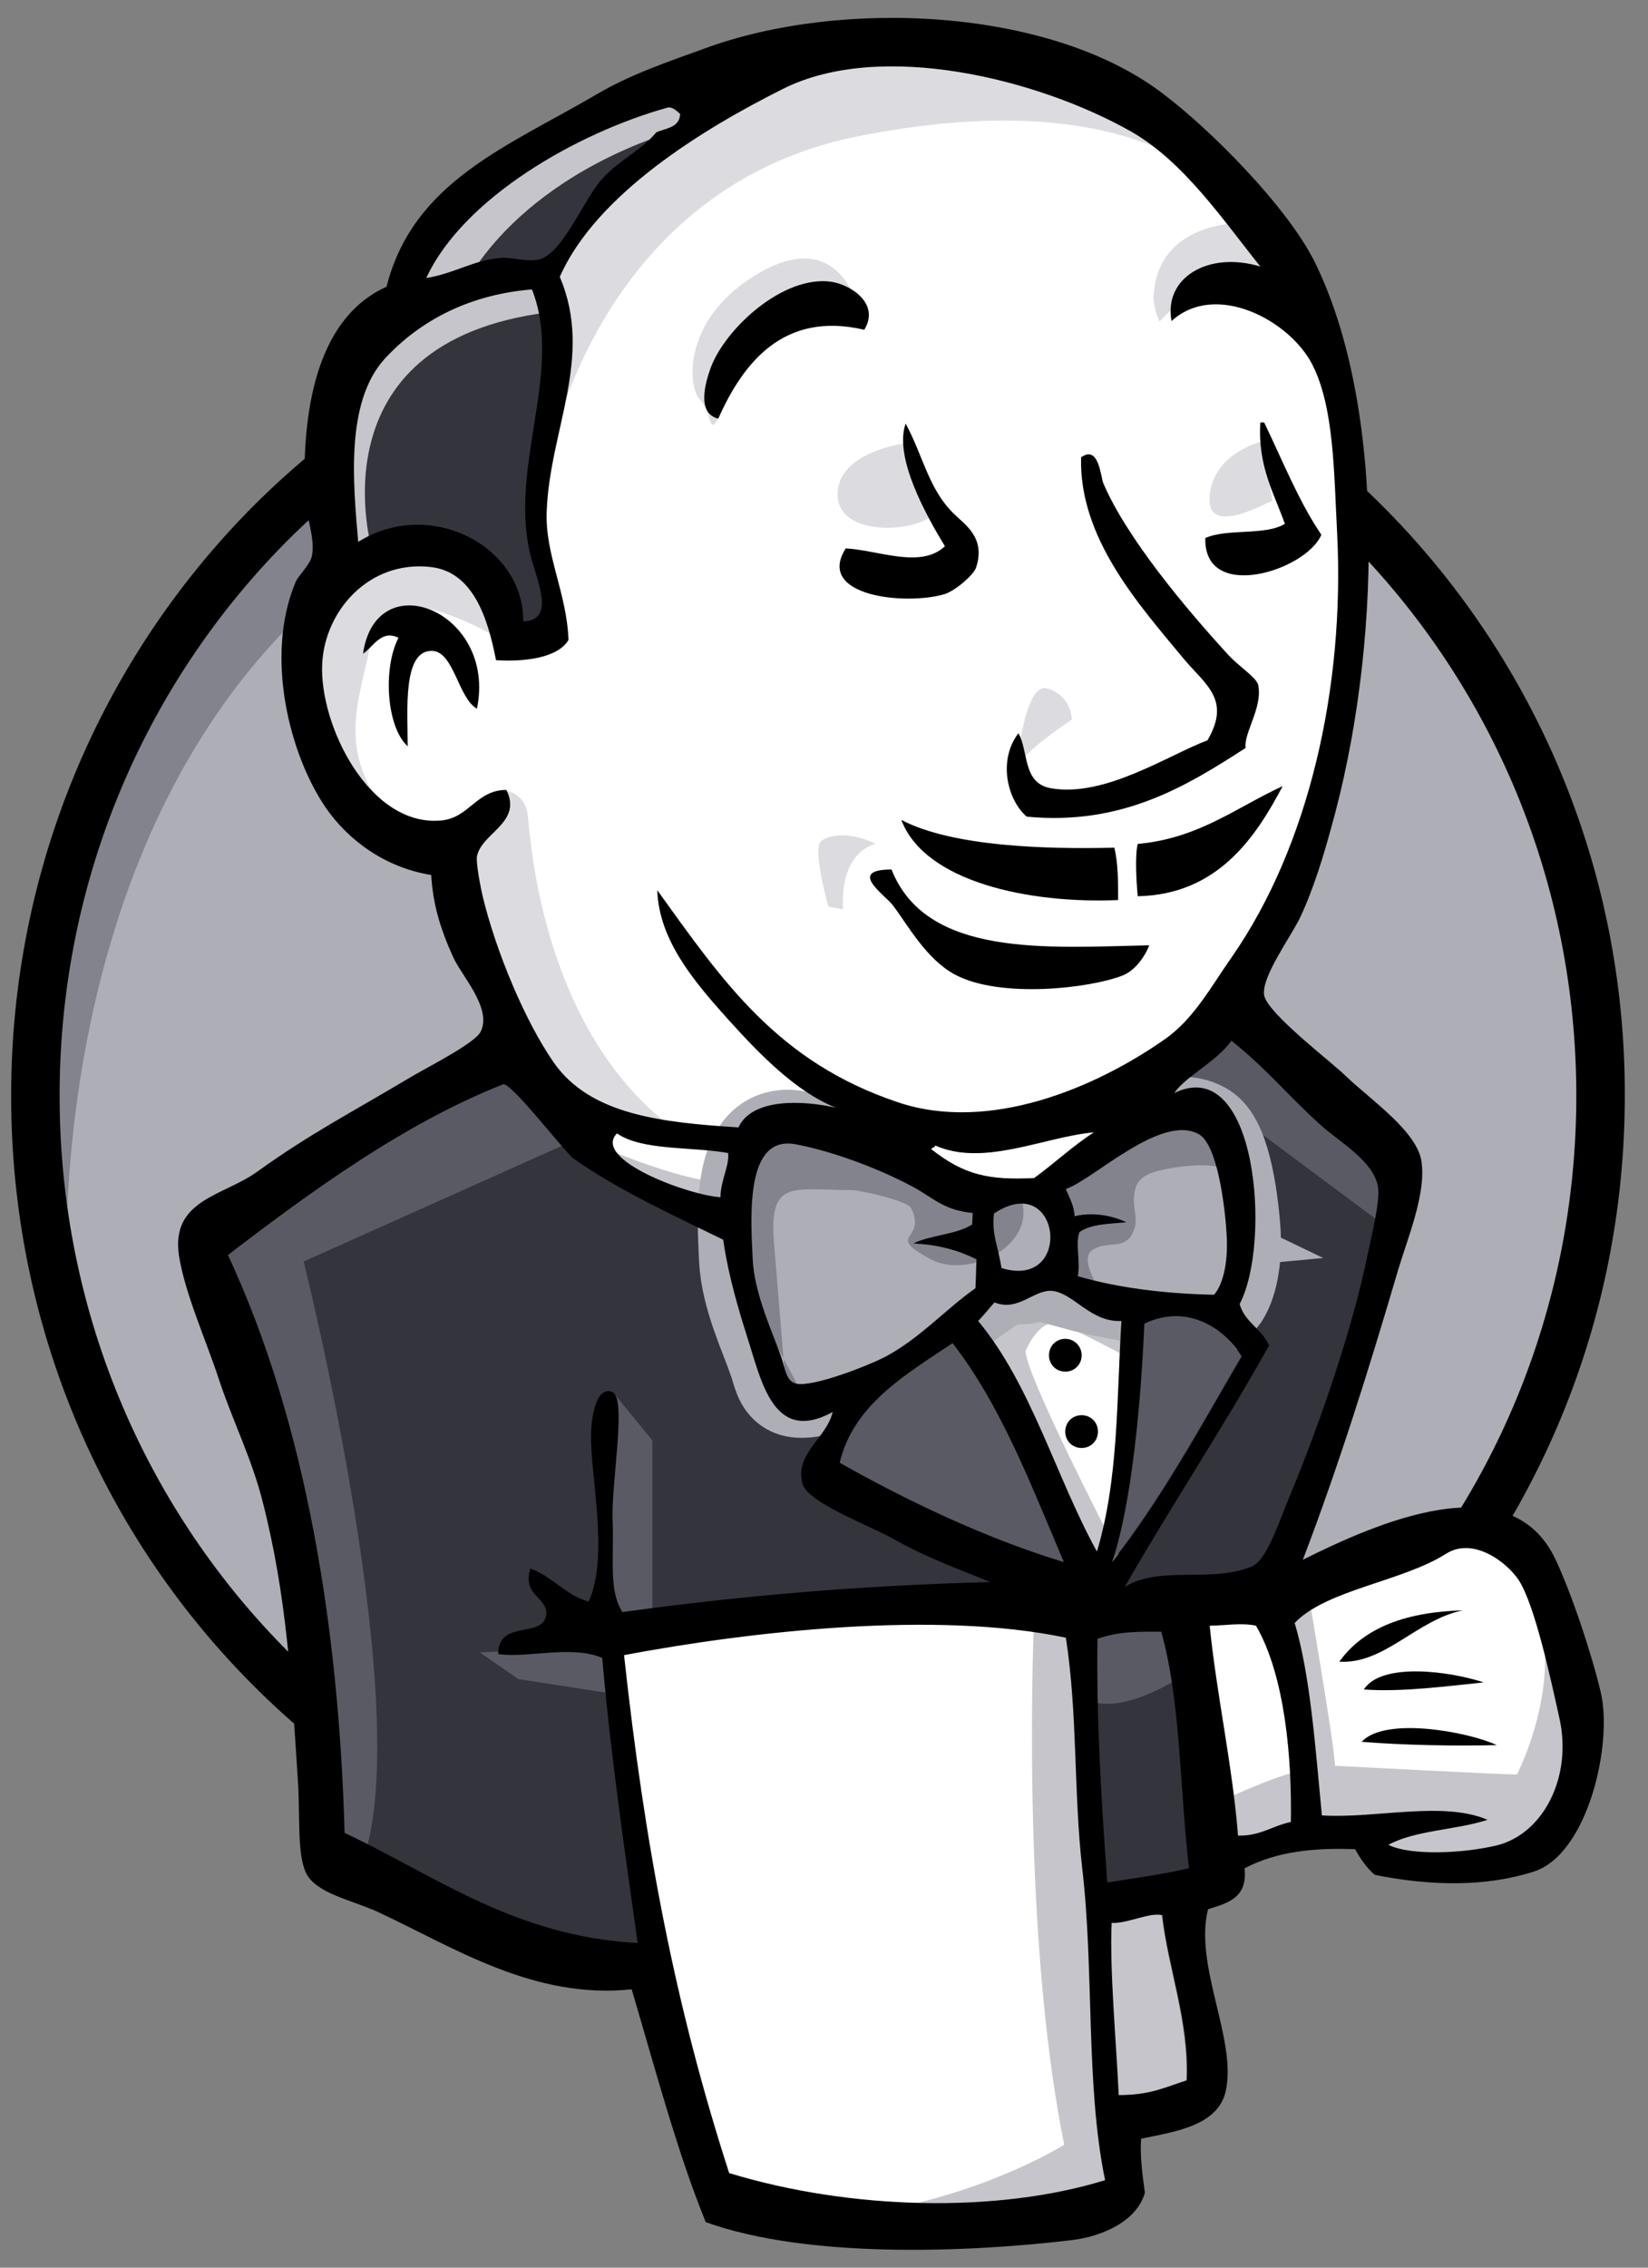 <svg width="48" height="66" viewBox="0 0 48 66" fill="none" xmlns="http://www.w3.org/2000/svg">
<rect x="0" y="0" width="48" height="66" fill="#808080" stroke="none"/>
<g clip-path="url(#clip0_3251_6722)">
<path fill-rule="evenodd" clip-rule="evenodd" d="M46.625 31.812C46.625 44.697 36.422 55.122 23.823 55.122C11.24 55.122 1.021 44.681 1.021 31.812C1.021 18.928 11.224 8.503 23.823 8.503C36.406 8.487 46.625 18.928 46.625 31.812Z" fill="#AEAEB7"/>
<path d="M1.958 37.589C1.958 37.589 0.308 13.28 22.713 12.581L21.142 9.979L8.988 14.057L5.512 18.04L2.466 23.863L0.736 30.639L1.26 35.161" fill="#83838E"/>
<path d="M8.21 15.898C4.212 19.992 1.736 25.64 1.736 31.892C1.736 38.144 4.212 43.793 8.21 47.887C12.209 51.981 17.731 54.504 23.824 54.504C29.917 54.504 35.439 51.981 39.438 47.887C43.437 43.793 45.912 38.144 45.912 31.892C45.912 25.64 43.437 19.992 39.438 15.898C35.439 11.804 29.917 9.281 23.824 9.281C17.731 9.281 12.209 11.82 8.21 15.898ZM7.195 48.871C2.942 44.523 0.324 38.525 0.324 31.892C0.324 25.26 2.958 19.262 7.195 14.914C11.447 10.566 17.334 7.869 23.824 7.869C30.314 7.869 36.201 10.566 40.453 14.914C44.706 19.262 47.34 25.276 47.324 31.892C47.324 38.525 44.69 44.523 40.453 48.871C36.201 53.218 30.314 55.916 23.824 55.916C17.334 55.916 11.447 53.218 7.195 48.871Z" fill="black"/>
<path fill-rule="evenodd" clip-rule="evenodd" d="M33.424 31.94L29.949 32.463L25.252 32.987L22.205 33.066L19.254 32.987L17.001 32.289L15.001 30.115L13.431 25.688L13.081 24.736L11.003 24.038L9.781 22.038L8.908 19.166L9.86 16.643L12.114 15.866L13.938 16.739L14.811 18.643L15.858 18.468L16.207 18.04L15.858 16.04L15.779 13.518L16.302 10.042L16.287 8.059L17.873 5.52L20.65 3.521L25.506 1.442L30.885 2.22L35.582 5.599L37.756 9.075L39.152 11.598L39.501 17.849L38.454 23.229L36.55 28.036L34.725 30.559" fill="white"/>
<path fill-rule="evenodd" clip-rule="evenodd" d="M30.472 46.966L18.048 47.49V49.569L19.095 56.868L18.571 57.471L9.892 54.519L9.289 53.472L8.416 43.666L6.417 37.763L5.988 36.367L12.938 31.591L15.112 30.718L17.016 33.066L18.666 34.542L20.571 35.145L21.443 35.399L22.491 39.921L23.268 40.873L25.267 40.175L23.871 42.873L31.424 46.443L30.472 46.966Z" fill="#34343D"/>
<path fill-rule="evenodd" clip-rule="evenodd" d="M9.892 16.659L12.145 15.881L13.97 16.754L14.842 18.658L15.89 18.484L16.144 17.436L15.62 15.437L16.144 10.661L15.715 8.059L17.286 6.234L20.666 3.536L19.714 2.235L14.938 4.584L12.938 6.154L11.812 8.582L10.082 10.931L9.559 13.707L9.892 16.659Z" fill="#34343D"/>
<path fill-rule="evenodd" clip-rule="evenodd" d="M13.447 8.488C13.447 8.488 14.748 5.282 19.952 3.711C25.157 2.14 20.206 2.585 20.206 2.585L14.557 4.759L12.399 6.933L11.447 8.662L13.447 8.488Z" fill="#C5C5CB"/>
<path fill-rule="evenodd" clip-rule="evenodd" d="M10.844 16.041C10.844 16.041 9.019 9.963 15.969 9.091L15.716 8.043L10.939 9.17L9.543 13.692L9.892 16.644L10.844 16.041Z" fill="#C5C5CB"/>
<path fill-rule="evenodd" clip-rule="evenodd" d="M13.621 24.117L14.764 23.022C14.764 23.022 15.271 23.086 15.367 23.689C15.446 24.292 15.716 29.766 19.445 32.717C19.778 32.987 16.668 32.289 16.668 32.289L13.891 27.941" fill="#DCDCE0"/>
<path fill-rule="evenodd" clip-rule="evenodd" d="M29.599 22.467C29.599 22.467 29.806 19.833 30.504 20.039C31.218 20.245 31.218 20.944 31.218 20.944C31.218 20.944 29.504 22.07 29.599 22.467Z" fill="#DCDCE0"/>
<path d="M36.804 12.835C36.804 12.835 35.376 13.137 35.233 14.406C35.106 15.66 36.804 14.66 37.058 14.581" fill="#DCDCE0"/>
<path d="M26.299 12.914C26.299 12.914 24.395 13.168 24.395 14.39C24.395 15.612 26.568 15.517 27.171 14.993" fill="#DCDCE0"/>
<path fill-rule="evenodd" clip-rule="evenodd" d="M14.495 18.564C14.495 18.564 11.194 16.564 10.845 18.484C10.496 20.389 9.718 21.785 11.369 23.784L10.242 23.435L9.195 20.738L8.846 18.135L10.845 16.057L13.098 16.231L14.399 17.278L14.495 18.564Z" fill="#DCDCE0"/>
<path fill-rule="evenodd" clip-rule="evenodd" d="M16.049 13.089C16.049 13.089 17.525 5.441 24.999 3.965C31.139 2.743 34.376 4.219 35.598 5.615C35.598 5.615 30.124 -0.891 24.919 1.093C19.715 3.092 15.891 6.742 15.97 9.074C16.113 13.089 16.049 13.089 16.049 13.089Z" fill="#DCDCE0"/>
<path fill-rule="evenodd" clip-rule="evenodd" d="M36.202 6.488C36.202 6.488 33.679 6.409 33.6 8.662C33.6 8.662 33.6 9.011 33.774 9.36C33.774 9.36 35.773 7.107 36.979 8.313" fill="#DCDCE0"/>
<path fill-rule="evenodd" clip-rule="evenodd" d="M25.173 9.598C25.173 9.598 24.745 6.139 21.778 8.154C19.873 9.455 20.048 11.28 20.381 11.629C20.73 11.978 20.635 12.677 20.905 12.2C21.175 11.724 21.079 10.153 22.032 9.725C22.999 9.281 24.57 8.789 25.173 9.598Z" fill="#DCDCE0"/>
<path fill-rule="evenodd" clip-rule="evenodd" d="M17 33.066L8.844 36.716C8.844 36.716 12.224 50.172 10.495 54.345L9.273 53.916L9.194 48.791L6.94 39.064L5.988 36.367L14.493 30.638L17 33.066Z" fill="#5A5A65"/>
<path fill-rule="evenodd" clip-rule="evenodd" d="M17.842 40.508L19.001 41.92V47.125H17.604C17.604 47.125 17.43 43.475 17.43 43.047C17.43 42.619 17.604 41.048 17.604 41.048" fill="#5A5A65"/>
<path fill-rule="evenodd" clip-rule="evenodd" d="M17.874 47.916L13.971 48.091L15.097 48.87L17.874 49.299" fill="#5A5A65"/>
<path fill-rule="evenodd" clip-rule="evenodd" d="M31.25 47.046L34.455 46.967L35.233 54.948L31.948 55.393L31.25 47.046Z" fill="#34343D"/>
<path fill-rule="evenodd" clip-rule="evenodd" d="M32.123 47.046L36.979 46.792C36.979 46.792 38.978 41.762 38.978 41.492C38.978 41.222 40.708 34.193 40.708 34.193L36.804 30.115L36.026 29.417L33.948 31.496V39.588L32.123 47.046Z" fill="#34343D"/>
<path fill-rule="evenodd" clip-rule="evenodd" d="M34.281 46.443L31.234 47.046L31.663 49.473C32.789 49.997 34.709 48.601 34.709 48.601" fill="#5A5A65"/>
<path fill-rule="evenodd" clip-rule="evenodd" d="M34.377 31.241L40.454 35.764L40.629 33.685L36.027 29.433L34.377 31.241Z" fill="#5A5A65"/>
<path fill-rule="evenodd" clip-rule="evenodd" d="M20.889 64.152L19.096 56.853L18.207 51.473L18.064 47.475L26.205 47.046H31.266L30.806 56.17L31.584 63.2L31.504 64.501L24.903 65.024L20.889 64.152Z" fill="white"/>
<path fill-rule="evenodd" clip-rule="evenodd" d="M30.124 46.966C30.124 46.966 29.696 55.995 30.997 62.421C30.997 62.421 28.394 64.072 24.57 64.5L31.869 64.246L32.742 63.722L31.695 49.489L31.425 46.443" fill="#C5C5CB"/>
<path fill-rule="evenodd" clip-rule="evenodd" d="M35.391 54.25L38.771 53.298L45.197 52.949L46.15 49.998L44.42 44.872L42.421 44.618L39.644 45.491L36.978 46.792L35.566 46.538L34.455 46.967" fill="white"/>
<path fill-rule="evenodd" clip-rule="evenodd" d="M35.328 52.52C35.328 52.52 37.581 51.473 37.93 51.568L36.978 46.792L38.105 46.363C38.105 46.363 38.883 50.886 38.883 51.393C38.883 51.393 43.738 51.647 44.182 51.647C44.182 51.647 45.23 49.648 44.96 47.569L45.912 50.346L45.991 51.917L44.595 53.996L43.024 54.345L40.422 54.265L39.549 53.139L36.55 53.567L35.598 53.916" fill="#C5C5CB"/>
<path d="M31.917 46.348L30.013 41.492L28.014 38.62C28.014 38.62 28.442 37.398 29.061 37.398H31.06L32.964 38.096L32.79 41.302L31.917 46.348Z" fill="white"/>
<path fill-rule="evenodd" clip-rule="evenodd" d="M32.298 44.698C32.298 44.698 29.871 40.001 29.871 39.319C29.871 39.319 30.299 38.271 30.918 38.541C31.521 38.795 32.822 39.493 32.822 39.493V37.843L29.855 37.24L27.855 37.494L31.251 45.491L31.949 45.57" fill="#C5C5CB"/>
<path d="M21.667 33.241L19.255 32.987L17.002 32.289V33.067L18.113 34.288L21.588 35.859" fill="white"/>
<path fill-rule="evenodd" clip-rule="evenodd" d="M17.795 33.495C17.795 33.495 20.493 34.622 21.349 34.368L21.429 35.415L19.001 34.891L17.525 33.844L17.795 33.495Z" fill="#C5C5CB"/>
<path fill-rule="evenodd" clip-rule="evenodd" d="M35.377 37.7C33.901 37.653 32.568 37.478 31.41 37.161C31.489 36.685 31.346 36.209 31.457 35.875C31.775 35.637 32.33 35.637 32.822 35.59C32.393 35.383 31.806 35.304 31.314 35.415C31.299 35.082 31.156 34.876 31.061 34.622C31.886 34.32 33.837 32.385 34.948 33.035C35.472 33.337 35.694 35.082 35.742 35.939C35.773 36.621 35.662 37.335 35.377 37.7Z" fill="#AEAEB7"/>
<path d="M35.377 37.7C33.901 37.653 32.568 37.478 31.41 37.161C31.489 36.685 31.346 36.209 31.457 35.875C31.775 35.637 32.33 35.637 32.822 35.59C32.393 35.383 31.806 35.304 31.314 35.415C31.299 35.082 31.156 34.876 31.061 34.622C31.886 34.32 33.837 32.385 34.948 33.035C35.472 33.337 35.694 35.082 35.742 35.939C35.773 36.621 35.662 37.335 35.377 37.7Z" stroke="#AEAEB7" stroke-width="3.125" stroke-miterlimit="5"/>
<path fill-rule="evenodd" clip-rule="evenodd" d="M28.331 35.304C28.331 35.415 28.316 35.526 28.316 35.637C27.855 35.938 27.11 35.938 26.602 36.192C27.348 36.224 27.935 36.398 28.442 36.652C28.427 36.938 28.427 37.208 28.411 37.493C27.57 38.065 26.792 38.937 25.808 39.477C25.332 39.731 23.698 40.397 23.19 40.27C22.905 40.207 22.889 39.858 22.762 39.524C22.524 38.81 21.968 37.684 21.921 36.621C21.857 35.272 21.73 33.019 23.174 33.304C24.349 33.526 25.713 34.066 26.618 34.558C27.173 34.859 27.49 35.224 28.331 35.304Z" fill="#AEAEB7"/>
<path d="M28.331 35.304C28.331 35.415 28.316 35.526 28.316 35.637C27.855 35.938 27.11 35.938 26.602 36.192C27.348 36.224 27.935 36.398 28.442 36.652C28.427 36.938 28.427 37.208 28.411 37.493C27.57 38.065 26.792 38.937 25.808 39.477C25.332 39.731 23.698 40.397 23.19 40.27C22.905 40.207 22.889 39.858 22.762 39.524C22.524 38.81 21.968 37.684 21.921 36.621C21.857 35.272 21.73 33.019 23.174 33.304C24.349 33.526 25.713 34.066 26.618 34.558C27.173 34.859 27.49 35.224 28.331 35.304Z" stroke="#AEAEB7" stroke-width="3.125" stroke-miterlimit="5"/>
<path fill-rule="evenodd" clip-rule="evenodd" d="M29.171 36.907C29.044 36.177 28.901 35.971 28.949 35.32C30.901 34.019 31.281 37.557 29.171 36.907Z" fill="#AEAEB7"/>
<path d="M29.171 36.907C29.044 36.177 28.901 35.971 28.949 35.32C30.901 34.019 31.281 37.557 29.171 36.907Z" stroke="#AEAEB7" stroke-width="3.125" stroke-miterlimit="5"/>
<path fill-rule="evenodd" clip-rule="evenodd" d="M32.011 37.493C32.011 37.493 31.408 36.62 31.837 36.367C32.265 36.113 32.709 36.367 32.963 35.938C33.217 35.51 32.963 35.24 33.042 34.716C33.122 34.193 33.566 34.113 33.995 34.018C34.423 33.939 35.645 33.764 35.819 34.193L35.296 32.622L34.248 32.273L30.948 34.177L30.773 35.129V37.033" fill="#83838E"/>
<path fill-rule="evenodd" clip-rule="evenodd" d="M22.888 40.365C22.777 39.017 22.666 37.652 22.555 36.303C22.364 34.288 23.047 34.637 24.792 34.637C25.062 34.637 26.442 34.954 26.537 35.161C27.013 36.129 25.744 35.906 27.077 36.636C28.203 37.255 30.203 36.255 29.743 34.891C29.489 34.589 28.41 34.796 28.029 34.589C27.347 34.24 26.664 33.891 25.998 33.542C25.141 33.098 23.142 32.447 22.221 33.066C19.889 34.653 22.364 38.62 23.205 40.27" fill="#83838E"/>
<path fill-rule="evenodd" clip-rule="evenodd" d="M25.173 9.598C22.809 9.043 21.634 10.582 20.92 12.185C20.286 12.026 20.54 11.153 20.698 10.709C21.127 9.551 22.825 7.996 24.221 8.202C24.808 8.297 25.633 8.852 25.173 9.598Z" fill="black"/>
<path fill-rule="evenodd" clip-rule="evenodd" d="M36.709 12.296H36.82C37.359 13.406 37.819 14.581 38.486 15.564C38.042 16.612 35.058 17.548 35.106 15.66C35.741 15.374 36.852 15.596 37.423 15.247C37.105 14.343 36.629 13.565 36.709 12.296Z" fill="black"/>
<path fill-rule="evenodd" clip-rule="evenodd" d="M26.378 12.328C26.886 13.264 27.045 14.232 27.775 14.946C28.092 15.263 28.727 15.644 28.425 16.532C28.346 16.739 27.822 17.199 27.505 17.294C26.378 17.627 23.744 17.358 24.633 15.961C25.569 16.009 26.823 16.564 27.521 15.898C26.981 15.009 26.029 13.311 26.378 12.328Z" fill="black"/>
<path fill-rule="evenodd" clip-rule="evenodd" d="M36.28 21.769C34.582 22.864 32.694 24.038 29.901 23.768C29.314 23.245 29.076 22.102 29.663 21.341C29.965 21.864 29.774 22.801 30.615 22.943C32.186 23.213 34.027 21.975 35.169 21.547C35.867 20.357 35.106 19.928 34.471 19.167C33.17 17.596 31.424 15.66 31.488 13.312C32.012 12.931 32.059 13.899 32.139 14.073C32.821 15.66 34.519 17.691 35.772 19.056C36.074 19.389 36.581 19.706 36.645 19.928C36.788 20.579 36.217 21.341 36.28 21.769Z" fill="black"/>
<path fill-rule="evenodd" clip-rule="evenodd" d="M13.891 20.626C13.351 20.324 13.224 18.991 12.605 18.944C11.717 18.896 11.875 20.673 11.875 21.721C11.257 21.165 11.146 19.452 11.606 18.563C11.098 18.309 10.86 18.849 10.574 19.023C10.955 16.373 14.478 17.801 13.891 20.626Z" fill="black"/>
<path fill-rule="evenodd" clip-rule="evenodd" d="M37.359 22.88C36.566 24.387 35.455 26.037 33.138 26.085C33.091 25.593 33.059 24.863 33.138 24.562C34.915 24.403 36.01 23.498 37.359 22.88Z" fill="black"/>
<path fill-rule="evenodd" clip-rule="evenodd" d="M26.252 23.863C27.728 24.641 30.457 24.72 32.456 24.672C32.567 25.117 32.567 25.656 32.567 26.196C29.981 26.307 26.934 25.672 26.252 23.863Z" fill="black"/>
<path fill-rule="evenodd" clip-rule="evenodd" d="M25.967 25.307C26.983 27.878 30.505 27.576 33.473 27.513C33.346 27.846 33.06 28.243 32.711 28.386C31.759 28.766 29.141 29.068 27.824 28.37C26.983 27.925 26.443 26.926 25.999 26.339C25.761 26.037 24.666 25.307 25.967 25.307Z" fill="black"/>
<path fill-rule="evenodd" clip-rule="evenodd" d="M36.154 39.477C34.947 41.54 33.805 43.65 32.377 45.459C32.98 43.698 33.234 40.762 33.313 38.525C34.583 37.938 35.646 38.652 36.154 39.477Z" fill="#5A5A65"/>
<path fill-rule="evenodd" clip-rule="evenodd" d="M42.612 46.868C41.263 47.139 40.327 48.442 39.01 48.363C39.74 47.345 40.993 46.916 42.612 46.868Z" fill="black"/>
<path fill-rule="evenodd" clip-rule="evenodd" d="M43.214 48.966C42.119 49.077 40.833 49.252 39.723 49.172C40.246 48.362 42.261 48.648 43.214 48.966Z" fill="black"/>
<path fill-rule="evenodd" clip-rule="evenodd" d="M43.595 50.791C42.358 50.823 40.834 50.791 39.66 50.695C40.343 49.948 42.786 50.409 43.595 50.791Z" fill="black"/>
<path fill-rule="evenodd" clip-rule="evenodd" d="M33.837 55.741C34.011 57.28 34.63 58.851 34.551 60.549C33.868 60.771 33.472 60.977 32.567 60.977C32.504 59.534 32.313 57.344 32.361 55.963C32.821 55.995 33.488 55.646 33.837 55.741Z" fill="#C5C5CB"/>
<path fill-rule="evenodd" clip-rule="evenodd" d="M31.854 32.953C31.235 33.35 30.711 33.859 30.108 34.288C28.791 34.352 28.077 34.193 27.109 33.446C27.125 33.382 27.22 33.414 27.22 33.334C28.648 33.97 30.426 33.08 31.854 32.953Z" fill="white"/>
<path fill-rule="evenodd" clip-rule="evenodd" d="M24.459 42.571C24.84 40.889 26.363 40.016 27.744 39.096C29.172 40.905 30.029 43.222 30.981 45.459C28.727 44.777 26.427 43.682 24.459 42.571Z" fill="#5A5A65"/>
<path fill-rule="evenodd" clip-rule="evenodd" d="M32.378 55.964C32.314 57.328 32.52 59.534 32.584 60.978C33.488 60.978 33.885 60.771 34.567 60.549C34.647 58.851 34.028 57.296 33.853 55.741C33.488 55.646 32.822 55.995 32.378 55.964ZM18.176 48.172C18.779 53.694 19.652 58.344 21.238 63.247C24.777 64.326 29.061 64.421 32.187 63.453C31.616 60.692 31.87 57.328 31.521 54.377C31.267 52.155 31.394 49.934 31.045 47.665C27.268 46.871 21.889 47.474 18.176 48.172ZM31.965 47.697C31.933 50.077 32.076 52.409 32.251 54.789C33.155 54.647 33.774 54.567 34.631 54.377C34.361 52.092 34.393 49.505 33.822 47.49C33.171 47.49 32.6 47.474 31.965 47.697ZM36.583 47.316C36.154 47.22 35.646 47.316 35.234 47.316C35.424 49.252 35.9 51.394 36.059 53.425C36.709 53.441 37.059 53.139 37.598 53.028C37.63 51.235 37.439 48.791 36.583 47.316ZM43.596 53.71C44.945 53.377 45.802 51.727 45.421 50.013C45.167 48.871 44.707 46.713 44.231 45.983C43.866 45.443 42.898 44.729 42.12 45.221C40.851 46.03 38.629 46.268 37.709 47.236C38.169 48.776 38.312 50.886 38.502 52.838C40.073 52.933 42.025 52.409 43.326 52.965C42.406 53.266 41.216 53.266 40.438 53.694C41.089 54.012 42.596 53.948 43.596 53.71ZM30.981 45.459C30.029 43.222 29.157 40.905 27.744 39.096C26.364 40.017 24.856 40.889 24.46 42.571C26.427 43.682 28.728 44.777 30.981 45.459ZM33.33 38.525C33.234 40.762 32.981 43.698 32.394 45.459C33.822 43.65 34.964 41.54 36.17 39.477C35.646 38.652 34.583 37.938 33.33 38.525ZM30.664 37.573C30.124 37.509 29.664 38.192 28.966 37.906C28.807 38.081 28.665 38.271 28.49 38.446C30.045 40.318 30.743 42.968 31.949 45.158C32.584 43.047 32.52 40.746 32.663 38.446C31.775 38.493 31.283 37.652 30.664 37.573ZM28.95 35.32C28.887 35.954 29.045 36.161 29.172 36.907C31.283 37.557 30.902 34.019 28.95 35.32ZM26.618 34.558C25.713 34.066 24.349 33.527 23.174 33.304C21.73 33.035 21.857 35.288 21.921 36.621C21.968 37.684 22.524 38.811 22.762 39.525C22.873 39.858 22.905 40.207 23.19 40.27C23.682 40.382 25.332 39.731 25.808 39.477C26.808 38.938 27.57 38.081 28.411 37.494C28.427 37.208 28.427 36.938 28.442 36.653C27.935 36.399 27.348 36.224 26.602 36.192C27.11 35.938 27.855 35.938 28.316 35.637C28.316 35.526 28.331 35.415 28.331 35.304C27.49 35.224 27.173 34.859 26.618 34.558ZM17.97 32.987C17.224 33.749 20.08 34.796 20.985 34.844C20.985 34.368 21.254 33.907 21.207 33.558C20.128 33.368 18.7 33.495 17.97 32.987ZM27.236 33.336C27.236 33.416 27.141 33.384 27.125 33.447C28.093 34.209 28.807 34.352 30.124 34.288C30.712 33.86 31.251 33.352 31.87 32.955C30.426 33.082 28.649 33.971 27.236 33.336ZM35.726 35.923C35.678 35.082 35.456 33.336 34.932 33.019C33.837 32.384 31.87 34.32 31.045 34.606C31.14 34.859 31.283 35.066 31.299 35.399C31.791 35.272 32.378 35.367 32.806 35.574C32.314 35.621 31.775 35.621 31.441 35.859C31.314 36.208 31.473 36.668 31.394 37.145C32.552 37.478 33.885 37.652 35.361 37.684C35.662 37.335 35.773 36.621 35.726 35.923ZM16.7 33.717C16.462 33.542 14.86 31.464 14.653 31.559C11.765 32.702 9.068 34.669 6.64 36.526C8.941 41.461 9.877 47.522 10.036 53.345C12.67 54.583 14.987 56.36 18.573 56.551C18.16 53.615 17.779 51.013 17.541 48.252C16.637 47.871 15.352 48.268 14.511 48.141C14.511 47.125 15.796 47.697 15.907 47.014C15.986 46.49 15.193 46.459 15.447 45.65C16.097 45.888 16.447 46.411 17.145 46.617C17.779 45.221 17.129 42.73 17.224 41.556C17.24 41.334 17.335 40.334 17.827 40.508C18.271 40.667 17.795 43.158 17.843 44.269C17.89 45.285 17.716 46.284 18.128 46.919C21.588 46.443 25.094 46.141 28.839 46.046C28.014 45.697 27.03 45.364 25.967 44.761C25.38 44.428 23.555 43.745 23.381 43.206C23.111 42.333 24.079 41.857 24.253 41.096C22.508 42.048 22.175 40.175 21.746 38.858C21.365 37.668 21.159 36.764 21.064 36.081C19.604 35.367 18.002 34.637 16.7 33.717ZM34.202 31.813C36.614 30.639 37.043 36.177 36.106 37.954C36.249 38.477 36.757 38.684 36.963 39.16C35.615 41.572 34.123 43.809 32.758 46.189C33.774 45.554 35.234 46.078 36.44 45.602C36.884 45.427 37.201 44.428 37.535 43.618C38.455 41.413 39.407 38.62 39.835 36.51C39.931 36.034 40.2 34.986 40.137 34.558C40.026 33.796 38.994 33.225 38.471 32.749C37.503 31.876 36.884 31.099 35.868 30.29C35.424 30.909 34.536 31.321 34.202 31.813ZM11.194 10.455C10.052 11.725 10.29 14.089 10.433 15.771C12.511 14.47 15.256 15.882 15.241 18.087C16.224 18.056 15.605 16.85 15.431 16.072C14.844 13.518 16.415 10.757 15.494 8.424C13.717 8.567 12.257 9.297 11.194 10.455ZM19.414 3.14C16.811 3.87 13.495 5.758 12.416 8.091C13.241 7.964 13.812 7.551 14.637 7.504C14.939 7.488 15.352 7.631 15.701 7.551C16.399 7.377 17.002 5.79 17.541 5.203C18.065 4.632 18.684 4.378 19.112 3.854C19.382 3.727 19.794 3.727 19.81 3.315C19.668 3.188 19.556 3.092 19.414 3.14ZM32.933 3.822C30.235 2.299 25.666 1.157 22.809 2.585C20.493 3.743 17.367 5.647 16.304 8.059C17.303 10.392 16.002 12.534 15.923 14.898C15.875 16.152 16.51 17.262 16.558 18.627C16.224 19.182 15.177 19.262 14.447 19.214C14.209 17.992 13.781 16.628 12.527 16.501C10.75 16.31 9.465 17.77 9.385 19.309C9.29 21.102 10.766 24.085 12.86 23.879C13.67 23.8 13.876 22.991 14.749 22.991C15.225 23.943 14.019 24.244 13.892 24.926C13.86 25.101 13.987 25.783 14.066 26.116C14.447 27.687 15.288 29.718 16.129 30.924C17.192 32.448 19.271 32.67 21.508 32.813C21.905 31.956 23.381 32.019 24.349 32.241C23.19 31.781 22.127 30.686 21.238 29.703C20.223 28.576 19.192 27.37 19.144 25.91C21.064 28.576 22.651 30.909 26.157 32.083C28.807 32.971 31.902 31.67 33.933 30.242C34.774 29.655 35.281 28.703 35.884 27.846C38.122 24.625 39.169 20.007 38.947 15.549C38.852 13.708 38.852 11.867 38.233 10.63C37.582 9.328 35.408 8.17 34.123 9.344C33.885 8.091 35.186 7.297 36.709 7.758C35.615 6.393 34.472 4.695 32.933 3.822ZM37.947 45.396C40.057 44.348 43.993 42.571 45.31 45.396C45.802 46.443 46.373 48.188 46.627 49.267C46.976 50.775 46.246 53.964 44.675 54.472C43.294 54.916 41.692 54.9 40.042 54.567C39.851 54.408 39.629 54.123 39.47 53.821C38.28 53.774 37.185 53.885 36.249 54.377C36.344 55.249 35.742 55.392 35.186 55.567C34.774 57.201 36.011 59.328 35.71 60.819C35.504 61.882 34.202 62.041 33.234 62.247C33.203 62.834 33.282 63.326 33.346 63.818C33.123 64.627 32.14 65.087 31.219 65.198C28.157 65.564 23.508 65.738 20.556 64.675C19.731 62.66 19.081 60.2 18.398 57.899C15.526 58.201 13.194 56.662 11.004 55.646C10.242 55.297 9.195 55.107 8.909 54.504C8.64 53.917 8.751 52.806 8.671 51.743C8.497 49.045 8.354 46.427 7.64 43.666C7.323 42.428 6.767 41.334 6.37 40.128C6.006 39.017 5.387 37.652 5.212 36.541C4.974 34.907 6.513 34.812 7.497 34.098C9.02 33.003 10.226 32.384 11.877 31.4C12.368 31.099 13.844 30.369 14.003 30.02C14.336 29.338 13.432 28.386 13.194 27.846C12.813 27.005 12.607 26.291 12.559 25.466C11.178 25.244 10.115 24.419 9.481 23.498C8.433 21.959 7.703 19.103 8.608 16.945C8.671 16.77 9.036 16.437 9.084 16.183C9.195 15.66 8.893 14.977 8.878 14.438C8.782 11.629 9.354 9.202 11.258 8.345C12.035 5.282 14.78 4.267 17.383 2.743C18.351 2.172 19.43 1.807 20.524 1.411C24.491 -0.049 30.569 0.22 33.853 2.712C35.25 3.759 37.471 5.996 38.28 7.599C40.391 11.851 40.232 18.96 38.756 24.149C38.566 24.847 38.264 25.863 37.868 26.704C37.582 27.291 36.725 28.449 36.821 28.973C36.932 29.512 38.804 30.924 39.201 31.321C39.931 32.019 41.295 32.94 41.406 33.828C41.533 34.764 40.994 36.05 40.724 36.954C39.851 39.921 38.978 42.698 37.947 45.396Z" fill="black"/>
<path fill-rule="evenodd" clip-rule="evenodd" d="M23.889 24.514C24 24.355 24.634 24.133 25.507 24.562C25.507 24.562 24.46 24.736 24.555 26.466L24.127 26.387C24.127 26.387 23.682 24.8 23.889 24.514Z" fill="#DCDCE0"/>
<path fill-rule="evenodd" clip-rule="evenodd" d="M31.505 39.444C31.505 39.714 31.299 39.921 31.029 39.921C30.759 39.921 30.553 39.714 30.553 39.444C30.553 39.174 30.759 38.967 31.029 38.967C31.299 38.967 31.505 39.19 31.505 39.444Z" fill="black"/>
<path fill-rule="evenodd" clip-rule="evenodd" d="M31.979 41.666C31.979 41.936 31.773 42.143 31.503 42.143C31.234 42.143 31.027 41.936 31.027 41.666C31.027 41.395 31.234 41.189 31.503 41.189C31.773 41.189 31.979 41.395 31.979 41.666Z" fill="black"/>
</g>
<defs>
<clipPath id="clip0_3251_6722">
<rect width="47" height="64.96" fill="white" transform="translate(0.324 0.521)"/>
</clipPath>
</defs>
</svg>
